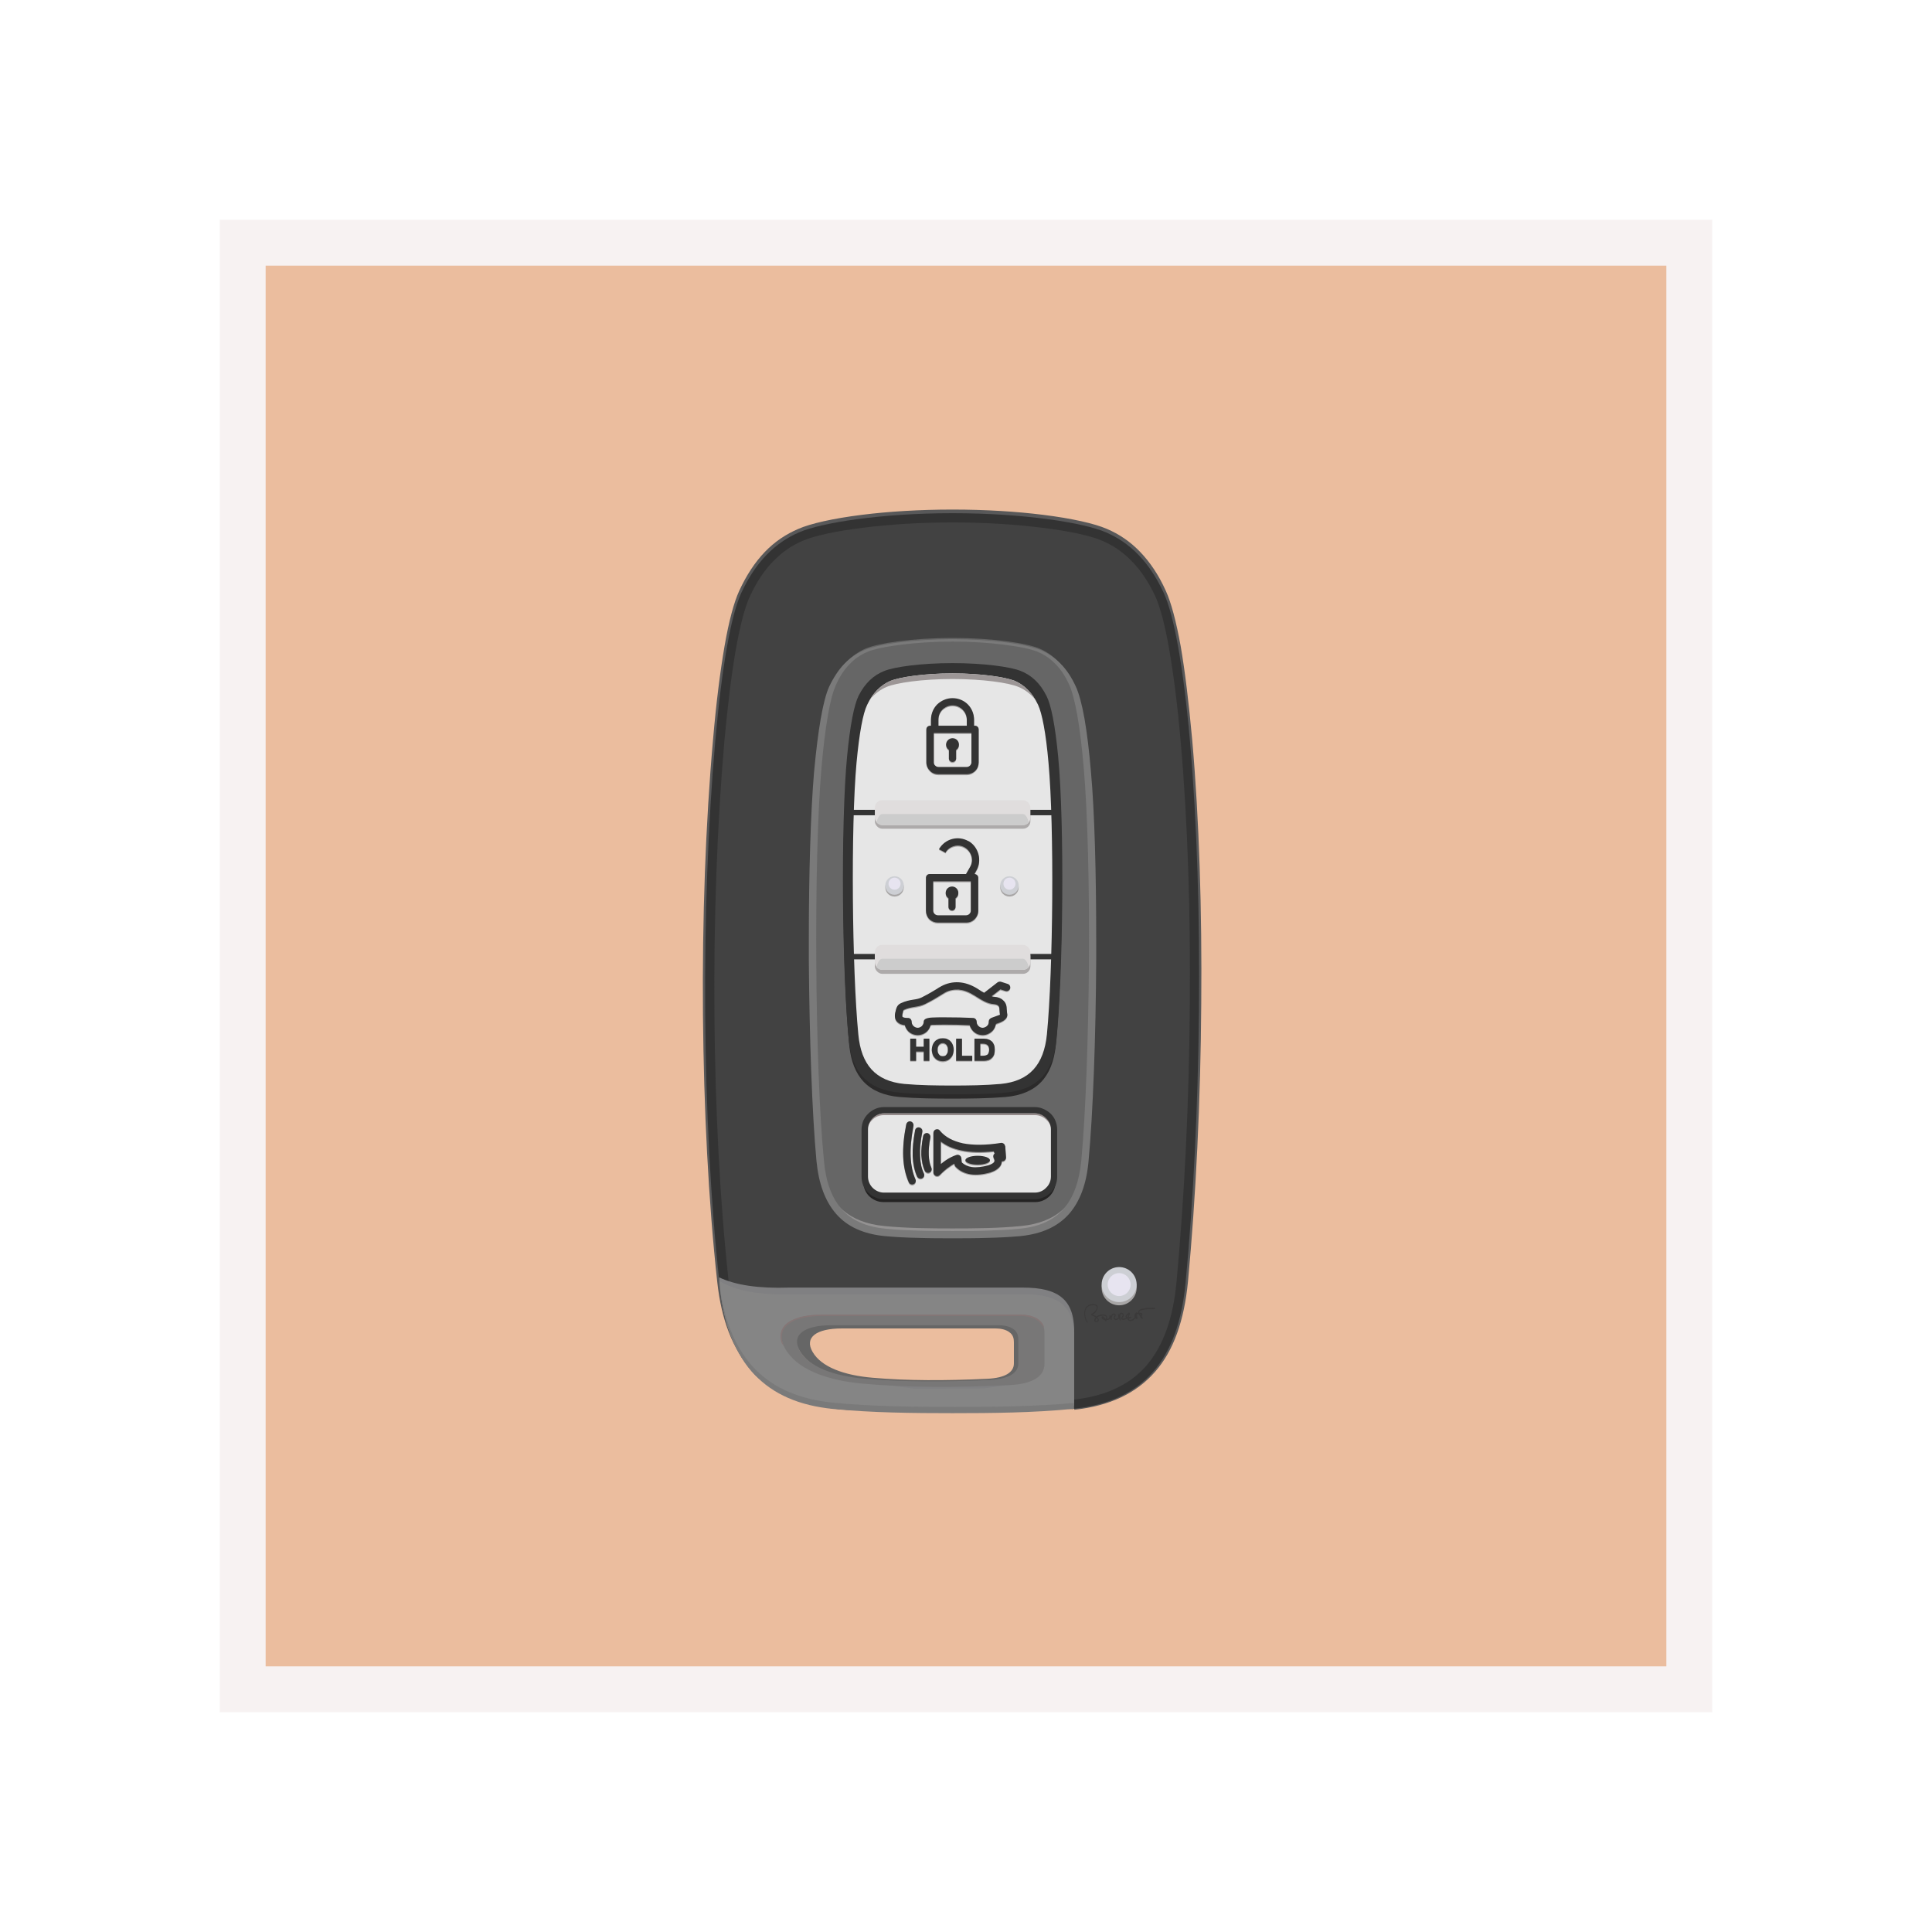 <svg:svg xmlns:dc="http://purl.org/dc/elements/1.1/" xmlns:ns2="http://web.resource.org/cc/" xmlns:rdf="http://www.w3.org/1999/02/22-rdf-syntax-ns#" xmlns:svg="http://www.w3.org/2000/svg" height="9600.0" style="fill-rule:evenodd;text-rendering:geometricPrecision;image-rendering:optimizeQuality;clip-rule:evenodd;shape-rendering:geometricPrecision" version="1.1" viewBox="-800.0 -800.0 9600.0 9600.0" width="9600.0" xml:space="preserve">
 <svg:defs>
  <svg:style type="text/css">
    .fil0 {fill:none}
    .fil8 {fill:#242323}
    .fil9 {fill:#2B2A2A}
    .fil5 {fill:#333333}
    .fil27 {fill:#3B3A3A}
    .fil6 {fill:#424242}
    .fil4 {fill:#666666}
    .fil24 {fill:#787777}
    .fil26 {fill:#7A7A7A}
    .fil7 {fill:#808082}
    .fil23 {fill:#858585}
    .fil21 {fill:#949292}
    .fil20 {fill:#9C9696}
    .fil11 {fill:#A8A6A6}
    .fil17 {fill:#ADAAAA}
    .fil19 {fill:#CCCCCC}
    .fil13 {fill:#CDCFD4}
    .fil18 {fill:#E0DDDD}
    .fil10 {fill:#E6E6E6}
    .fil16 {fill:#E7E4F0}
    .fil2 {fill:#EBBD9E}
    .fil15 {fill:#333333;fill-rule:nonzero}
    .fil3 {fill:#585859;fill-rule:nonzero}
    .fil22 {fill:#7A7A7A;fill-rule:nonzero}
    .fil25 {fill:#857676;fill-rule:nonzero}
    .fil14 {fill:#948A8A;fill-rule:nonzero}
    .fil12 {fill:#A19F9F;fill-rule:nonzero}
    .fil1 {fill:#F7F2F2;fill-rule:nonzero}
  </svg:style>
 </svg:defs>
 <svg:g id="Layer_x0020_1">
  <svg:g id="_823817936">
   <svg:rect class="fil0" height="8e3" width="8e3" />
   <svg:polygon class="fil1" points="520 292 7480 292 7708 292 7708 520 7708 7480 7708 7708 7480 7708 520 7708 292 7708 292 7480 292 520 292 292" />
   <svg:rect class="fil2" height="6960" width="6960" x="520" y="520" />
   <svg:path class="fil3" d="m3167 1828c59-26 172-52 317-70 128-16 283-26 449-26 167 0 321 10 449 26 146 18 258 44 318 70 61 26 116 63 165 114s92 114 128 194c26 57 51 149 74 276 21 122 40 277 57 464 35 397 49 853 45 1310-3 482-27 966-66 1383-19 193-71 342-164 448s-225 169-401 188v-23c169-18 295-79 384-180 89-102 140-247 158-435 39-417 63-900 67-1381 3-456-11-911-46-1308-16-187-36-341-57-462-22-126-46-216-71-271-36-77-77-138-124-187s-100-84-158-109-168-50-312-68c-127-16-280-26-446-26-165 0-319 10-446 26-144 18-254 43-311 68-59 25-111 60-158 109s-89 110-124 187c-25 55-49 145-72 271-21 121-40 275-57 462-36 413-53 889-49 1364 3 463 27 925 71 1325 19 181 73 323 164 426 10 12 22 23 33 34v31c-18-16-35-33-50-50-95-107-150-253-170-438-44-401-67-864-71-1327-4-477 13-954 50-1367 16-187 36-342 57-464 22-127 47-219 73-276 37-80 79-143 128-194s105-88 166-114z" />
   <svg:path class="fil4" d="m3340 5753h908c32 0 62 7 84 24 21 17 25 40 25 63v137c0 58-54 92-155 97-249 13-476 13-679-6-171-16-304-69-355-164s23-151 172-151zm43 48h763c26 0 52 5 70 19 18 13 22 31 22 49v106c0 45-46 72-131 76-209 10-400 10-570-5-144-12-256-54-299-128-43-73 19-117 145-117z" />
   <svg:path class="fil5" d="m3171 1845c111-48 408-95 762-95s652 47 762 95c119 51 216 146 288 302 50 110 96 354 130 737 71 815 55 1878-22 2691-36 379-208 588-554 625-3 1-7 2-10 1-185-2-379-55-594 12-166-36-397 12-593-14-348-46-525-258-565-624-89-812-93-1876-21-2691 34-383 79-627 129-737 72-156 169-251 288-302zm-119 3875h1282v352h-1282v-352z" />
   <svg:path class="fil6" d="m3491 1822c-140 17-247 41-302 65-54 23-103 56-147 102-44 45-84 104-117 177-24 52-47 140-69 263-21 120-40 273-57 459-36 412-53 888-49 1361 4 461 27 922 71 1321 18 173 69 309 155 407 10 10 20 21 30 30v-287-46h46 1282 46v46 352 45h-46-1145c48 17 100 29 157 37 89 12 188 8 284 4 107-5 211-9 301 8 156-46 299-33 435-20 55 5 109 9 161 10 2 0 3-1 5-1 161-17 281-74 364-169 84-97 133-235 150-415 39-417 63-898 66-1378 4-455-10-909-45-1305-16-186-36-339-57-459-21-123-45-211-68-263-34-73-73-132-118-177-44-46-93-79-147-102-54-24-161-48-302-65-126-16-277-26-442-26-164 0-316 10-442 26zm1036 4334zc1 0 1 0 0 0z" />
   <svg:path class="fil7" d="m2954 6035c-102-105-160-258-179-460-1-9-2-19-2-28 82 39 197 56 347 51h1163c179 0 262 61 254 239v340c-4 0-7 1-10 1-195 19-407 21-604 21-198 0-409-2-604-21-154-15-274-63-365-143zm98-315h1282v352h-1282v-352z" />
   <svg:path class="fil4" d="m3500 2423c63-27 232-53 433-53s370 26 433 53c68 30 123 83 164 172 28 62 54 201 73 419 41 462 32 1492-12 1954-20 217-120 336-321 355-108 11-227 12-337 12s-228-1-337-12c-200-19-300-138-321-355-43-462-52-1492-12-1954 20-218 46-357 74-419 41-89 96-142 163-172z" />
   <svg:path class="fil8" d="m3967 4738h378c28 0 52 11 70 29s30 43 30 70v237c0 27-12 52-30 70-18 17-42 29-70 29h-378-378c-28 0-52-12-70-29-18-18-29-43-29-70v-237c0-27 11-52 29-70s42-29 70-29h378z" />
   <svg:path class="fil9" d="m3596 2565c49-20 180-39 337-39s289 19 338 39c53 21 96 59 127 123 23 45 43 145 58 301 32 333 24 1073-10 1406-16 156-94 242-250 256-85 7-177 8-263 8s-178-1-263-8c-156-14-234-100-250-256-34-333-41-1073-9-1406 15-156 35-256 57-301 32-64 75-102 128-123z" />
   <svg:path class="fil5" d="m3594 2534c49-20 182-39 339-39 158 0 290 19 339 39 53 21 96 60 128 124 23 45 43 145 58 302 32 335 25 1078-9 1412-17 157-95 243-252 257-85 8-177 8-264 8-86 0-179 0-264-8-157-14-235-100-251-257-34-334-41-1077-9-1412 15-157 35-257 57-302 32-64 75-103 128-124z" />
   <svg:path class="fil10" d="m3625 2583c45-18 165-37 308-37 144 0 264 19 309 37 48 21 87 58 116 119 20 43 39 139 52 289 29 319 23 1030-8 1349-15 150-86 232-229 246-77 7-161 8-240 8-78 0-162-1-240-8-143-14-214-96-228-246-31-319-38-1030-9-1349 14-150 32-246 53-289 29-61 68-98 116-119z" />
   <svg:circle class="fil11" cx="4216" cy="3609" r="46" />
   <svg:path class="fil12" d="m4151 4292l-3 1c-2 14-8 26-18 35-12 12-28 19-45 20h-2c-19 0-35-8-47-20-8-8-14-18-18-29-36-2-84-3-125-3-23 0-44 0-59 1-1 0-1 0-2-1-2 1-5 2-8 2-3 12-9 22-17 30-12 12-29 20-47 20s-35-8-47-20c-8-8-14-18-17-30-16-2-27-6-35-13-13-12-17-27-13-47 1-5 1-4 1-5 4-16 7-34 27-44 23-11 44-14 63-17 15-3 29-5 41-11 37-19 57-31 73-41 8-5 15-10 25-15 26-15 56-22 87-19 30 2 60 12 91 31l3 2c11 7 21 13 31 19l67-52c5-4 11-5 16-3l34 11c10 3 15 13 12 22-3 10-13 15-23 12l-25-7-44 34c4 1 9 2 13 3 19 1 34 7 44 16 12 11 18 25 18 42 1 19 3 28 3 28 0 2 1 4 0 6-2 23-33 34-54 42zm-38-10v0c0-15 11-19 26-24 11-4 27-10 30-11-1-6-2-16-3-30 0-7-2-12-6-16s-12-6-23-7c-31-2-59-20-97-44l-4-2c-25-16-50-24-73-26-25-2-48 3-68 15-7 4-15 8-23 14-16 10-36 22-76 42-17 9-33 12-51 15-17 2-35 5-54 14-3 2-4 10-6 19-1 3-1 2-1 4-1 7-1 11 1 12 4 4 12 6 25 6h2c10 0 18 8 18 18 0 8 3 16 9 21 5 6 13 9 21 9s16-3 21-9c5-5 9-12 9-20v-1-1c1-13 17-19 43-20h60c48 0 104 1 141 3 11 0 19 8 19 18 0 8 3 16 9 21 5 6 12 9 21 9h1c8 0 15-3 20-9 6-5 9-12 9-20z" />
   <svg:path class="fil12" d="m3723 4366h29v40h38v-40h28v109h-28v-45h-38v45h-29v-109zm136 54c0 5 0 9 1 12 1 4 3 8 5 11s5 5 8 7 7 3 12 3c4 0 8-1 11-3 4-2 6-4 8-7s4-7 5-11c1-3 1-7 1-12 0-4 0-8-1-12-1-3-3-7-5-10s-4-6-8-7c-3-2-7-3-11-3-5 0-9 1-12 3-3 1-6 4-8 7s-4 7-5 10c-1 4-1 8-1 12zm-29 0c0-8 2-15 4-22s6-13 11-18c4-5 10-9 17-12 6-3 14-5 23-5 8 0 16 2 22 5 7 3 13 7 17 12 5 5 9 11 11 18s4 14 4 22-2 16-4 23-6 13-11 18c-4 5-10 9-17 12-6 3-14 5-22 5-9 0-17-2-23-5-7-3-13-7-17-12-5-5-9-11-11-18s-4-15-4-23zm121-54h29v85h51v24h-80v-109zm120 85h13c6 0 10-1 14-2s7-3 10-6c2-2 4-5 5-9s2-9 2-14c0-10-3-18-8-23-5-4-13-7-23-7h-13v61zm-29-85h47c9 0 16 1 23 3 7 3 12 6 17 11s8 10 11 17c2 7 3 14 3 23s-1 17-3 24c-3 7-6 12-11 17s-10 8-17 11c-7 2-14 3-23 3h-47v-109z" />
   <svg:circle class="fil13" cx="4216" cy="3600" r="46" />
   <svg:path class="fil10" d="m3967 4724h-375c-48 0-88 40-88 89v234c0 49 40 89 88 89h375 375c49 0 89-40 89-89v-234c0-49-40-89-89-89h-375z" />
   <svg:path class="fil14" d="m3967 4741h-375c-23 0-44 9-59 25-15 15-25 36-25 59v126h-9v-126c0-25 11-49 27-66 17-17 41-27 66-27h375 375c25 0 49 10 66 27s27 41 27 66v126h-9v-126c0-23-9-44-25-59-15-16-36-25-59-25h-375z" />
   <svg:path class="fil0" d="m3817 2776c0-49 40-89 89-89s89 40 89 89" />
   <svg:path class="fil12" d="m3942 4987c-8 4-16 9-24 15-16 10-32 24-48 41-7 7-19 8-26 0-4-3-6-8-6-13v-196c0-10 8-18 19-18 6 0 11 3 14 7 26 31 64 52 113 62 51 11 114 11 190-1 10-2 19 5 20 15 1 1 1 1 1 2l4 54c0 10-7 19-17 20h-4c0 7-2 14-6 21-9 14-25 25-49 33v1c-38 10-71 14-100 9-30-4-55-16-75-37-3-3-5-7-5-11l-1-4zm-155-137c2-10 11-17 21-15s17 12 15 22c-7 32-9 61-8 87 1 24 5 45 13 62 4 10 0 20-9 25-9 4-20 0-24-10-10-21-15-47-17-76-1-28 2-60 9-95zm-40-29c2-10 11-17 21-15s17 12 15 22c-9 45-13 85-11 119 1 34 7 64 19 88 4 9 0 20-9 24-10 5-20 0-25-9-13-28-20-62-22-101-1-38 3-81 12-128zm-44-30c2-9 12-16 21-14 10 2 17 12 15 21-11 58-16 109-14 153s10 82 24 114c4 9 0 20-9 24s-20 0-24-9c-16-36-26-79-28-127s3-102 15-162zm440 144c-3-3-5-7-5-10-62 7-116 6-162-4-40-9-74-23-101-44v112c7-7 15-12 22-18 19-12 37-21 55-27 1-1 3-1 5-1 10-1 19 6 20 16l2 22c13 12 30 19 50 22 23 4 51 1 83-8 15-6 25-11 28-18 3-4 2-10-2-17-2-4-3-9-2-14s4-8 7-11zm-85 12c34 0 61 10 61 23 0 12-27 22-61 22s-61-10-61-22c0-13 27-23 61-23z" />
   <svg:path class="fil12" d="m4040 2780v30h5c10 0 18 9 18 19v163c0 17-6 32-17 42-11 11-26 18-42 18h-141c-17 0-32-7-42-18-11-10-18-25-18-42v-163c0-10 8-19 19-19h4v-30c0-29 12-56 31-75 20-20 47-32 76-32 30 0 57 12 76 32 19 19 31 46 31 75zm-107 93c18 0 32 14 32 32 0 11-5 20-14 26v42c0 10-8 18-18 18s-18-8-18-18v-42c-8-6-14-15-14-26 0-18 15-32 32-32zm71-63v-30c0-19-8-37-21-50-13-12-30-20-50-20-19 0-37 8-50 20-13 13-20 31-20 50v30h141zm23 37h-187v145c0 7 2 12 7 17 4 4 9 6 16 6h141c6 0 12-2 16-6 4-5 7-10 7-17v-145z" />
   <svg:path class="fil15" d="m4040 2776v30h5c10 0 18 8 18 18v164c0 16-6 31-17 42s-26 17-42 17h-141c-17 0-32-6-42-17-11-11-18-26-18-42v-164c0-10 8-18 19-18h4v-30c0-30 12-57 31-76 20-19 47-31 76-31 30 0 57 12 76 31s31 46 31 76zm-107 92c18 0 32 14 32 32 0 11-5 21-14 26v43c0 9-8 17-18 17s-18-8-18-17v-43c-8-5-14-15-14-26 0-18 15-32 32-32zm71-62v-30c0-20-8-37-21-50s-30-21-50-21c-19 0-37 8-50 21s-20 30-20 50v30h141zm23 36h-187v146c0 6 2 12 7 16 4 4 9 7 16 7h141c6 0 12-3 16-7s7-10 7-16v-146z" />
   <svg:path class="fil15" d="m4151 4287l-2 1c-3 14-9 26-19 36-12 11-28 19-45 19h-2c-19 0-35-7-47-19-8-8-14-19-18-30-36-2-84-3-125-3-23 0-44 1-59 1h-2c-2 1-5 1-8 2-3 11-9 22-17 30-12 12-29 19-47 19s-35-7-47-19c-8-9-14-19-17-30-16-2-27-7-35-14-13-11-17-27-13-47 1-5 1-4 1-4 4-17 7-35 27-44 23-11 44-15 63-18 15-2 29-5 41-11 37-19 57-31 73-41 8-5 15-10 25-15 26-14 56-21 87-19 30 2 60 12 91 31l3 2c11 7 21 14 31 19l67-52c5-3 11-4 16-3l34 11c10 3 15 13 12 23-3 9-13 15-23 12l-25-8-44 34c4 2 9 3 13 3 19 1 34 7 44 17 12 10 18 24 18 41 1 19 3 28 3 28 0 2 1 4 0 6-2 24-33 35-54 42zm-38-9v-1c0-15 11-19 26-24 11-4 27-10 30-11-1-5-2-15-3-30 0-6-2-12-6-15-4-4-12-7-23-8-31-2-59-20-97-44l-4-2c-25-16-50-24-73-26-25-1-48 4-68 15-7 4-15 9-23 14-16 10-36 23-76 43-17 8-33 11-51 14-17 3-35 6-54 15-3 1-4 10-6 18-1 3-1 3-1 5-1 6-1 10 1 12 4 3 12 5 25 5h2c10 0 18 8 18 19 0 8 3 15 9 21 5 5 13 9 21 9s16-4 21-9c5-6 9-13 9-21v-2c1-12 17-18 43-19 15-1 36-1 60-1 48 0 104 1 141 3 11 0 19 8 19 19 0 8 3 15 9 21 5 5 12 9 21 9h1c8-1 15-4 20-9 6-5 9-12 9-20z" />
   <svg:path class="fil15" d="m3723 4361h29v40h38v-40h28v110h-28v-46h-38v46h-29v-110zm136 55c0 4 0 8 1 12s3 7 5 10 5 6 8 8c3 1 7 2 12 2 4 0 8-1 11-2 4-2 6-5 8-8s4-6 5-10 1-8 1-12 0-8-1-12-3-8-5-11-4-5-8-7c-3-2-7-3-11-3-5 0-9 1-12 3s-6 4-8 7-4 7-5 11-1 8-1 12zm-29 0c0-8 2-16 4-23 2-6 6-13 11-18 4-5 10-9 17-12 6-3 14-4 23-4 8 0 16 1 22 4 7 3 13 7 17 12 5 5 9 12 11 18 2 7 4 15 4 23s-2 15-4 22-6 13-11 18c-4 5-10 10-17 13-6 2-14 4-22 4-9 0-17-2-23-4-7-3-13-8-17-13-5-5-9-11-11-18s-4-14-4-22zm121-55h29v85h51v25h-80v-110zm120 85h13c6 0 10-1 14-2s7-3 10-5c2-3 4-6 5-10s2-8 2-14c0-10-3-17-8-22s-13-7-23-7h-13v60zm-29-85h47c9 0 16 1 23 4 7 2 12 6 17 10 5 5 8 11 11 18 2 6 3 14 3 22 0 9-1 17-3 24-3 7-6 13-11 17-5 5-10 9-17 11s-14 4-23 4h-47v-110z" />
   <svg:path class="fil15" d="m3942 4982c-8 4-16 9-24 15-16 11-32 25-48 41-7 8-19 8-26 1-4-4-6-8-6-13v-196c0-11 8-19 19-19 6 0 11 3 14 8 26 31 64 51 113 62 51 10 114 10 190-2 10-1 19 6 20 15 1 1 1 1 1 2l4 55c0 10-7 18-17 19h-4c0 7-2 14-6 21-9 14-25 26-49 34-38 11-71 14-100 10-30-5-55-17-75-38-3-3-5-7-5-11l-1-4zm-155-137c2-10 11-16 21-15 10 2 17 12 15 22-7 33-9 62-8 87 1 24 5 45 13 63 4 9 0 20-9 24s-20 0-24-9c-10-22-15-47-17-77-1-28 2-60 9-95zm-40-29c2-10 11-16 21-14s17 11 15 21c-9 45-13 85-11 120 1 34 7 63 19 88 4 9 0 20-9 24-10 4-20 0-25-9-13-29-20-63-22-102-1-38 3-80 12-128zm-44-29c2-10 12-17 21-15 10 2 17 12 15 22-11 57-16 108-14 153 2 43 10 81 24 113 4 9 0 20-9 24s-20 0-24-9c-16-36-26-78-28-127-2-48 3-101 15-161zm440 144c-3-4-5-8-5-10-62 6-116 5-162-5-40-8-74-23-101-44v112c7-6 15-12 22-17 19-13 37-22 55-28 1 0 3-1 5-1 10-1 19 7 20 17l2 21c13 12 30 20 50 23 23 3 51 0 83-9 15-5 25-11 28-17 3-5 2-10-2-18-2-4-3-9-2-14 1-4 4-8 7-10zm-85 12c34 0 61 10 61 22s-27 22-61 22-61-10-61-22 27-22 61-22z" />
   <svg:circle class="fil16" cx="4216" cy="3591" r="30" />
   <svg:line class="fil0" x1="3421" x2="4447" y1="3954" y2="3954" />
   <svg:polygon class="fil15" points="3421 3940 4447 3940 4447 3967 3421 3967" />
   <svg:rect class="fil17" height="124" rx="37" ry="37" width="773" x="3547" y="3194" />
   <svg:rect class="fil17" height="124" rx="37" ry="37" width="773" x="3547" y="3915" />
   <svg:polygon class="fil15" points="3420 3224 4447 3224 4447 3251 3420 3251" />
   <svg:rect class="fil18" height="124" rx="37" ry="37" width="773" x="3547" y="3895" />
   <svg:path class="fil19" d="m4312 4005c-7 9-17 14-29 14h-700c-11 0-21-5-28-14 7-25 17-41 28-41h700c12 0 22 16 29 41z" />
   <svg:rect class="fil18" height="124" rx="37" ry="37" width="773" x="3547" y="3176" />
   <svg:path class="fil19" d="m4312 3286c-7 8-17 14-29 14h-700c-11 0-21-6-28-14 7-25 17-41 28-41h700c12 0 22 16 29 41z" />
   <svg:circle class="fil11" cx="3645" cy="3609" r="46" />
   <svg:circle class="fil13" cx="3645" cy="3600" r="46" />
   <svg:circle class="fil16" cx="3645" cy="3591" r="30" />
   <svg:g>
    <svg:path class="fil0" d="m3882 3432c25-42 79-57 121-32 43 25 57 79 33 122" />
    <svg:path class="fil12" d="m4051 3531l-9 16c10 0 19 9 19 19v164c0 16-7 31-18 42-11 10-25 17-42 17h-141c-16 0-31-7-42-17-11-11-17-26-17-42v-164c0-10 8-19 18-19h181l20-34c10-17 12-37 7-54-5-18-16-33-33-43s-36-12-53-7c-18 4-34 16-43 32l-16-9-16-8v-1c15-25 39-43 65-50 26-6 55-4 80 11 1 0 2 1 3 1 25 15 41 39 48 65s4 55-11 81zm-120 79c17 0 31 14 31 32 0 11-5 20-14 26v42c0 10-8 18-17 18-10 0-18-8-18-18v-42c-9-6-14-15-14-26 0-18 14-32 32-32zm93-26h-187v146c0 6 3 12 7 16s10 6 16 6h141c6 0 12-2 16-6s7-10 7-16v-146z" />
   </svg:g>
   <svg:g>
    <svg:path class="fil0" d="m3882 3428c25-43 79-57 121-32 43 24 57 79 33 121" />
    <svg:path class="fil15" d="m4051 3526l-9 17c10 0 19 8 19 18v164c0 16-7 31-18 42s-25 17-42 17h-141c-16 0-31-6-42-17s-17-26-17-42v-164c0-10 8-18 18-18h181l20-35c10-17 12-36 7-54-5-17-16-33-33-43s-36-12-53-7c-18 5-34 16-43 33l-16-9-16-8v-1c15-26 39-43 65-50s55-4 80 10c1 0 2 1 3 1 25 15 41 39 48 65 7 27 4 56-11 81zm-120 79c17 0 31 14 31 32 0 11-5 21-14 26v43c0 10-8 18-17 18-10 0-18-8-18-18v-43c-9-5-14-15-14-26 0-18 14-32 32-32zm93-26h-187v146c0 6 3 12 7 16s10 7 16 7h141c6 0 12-3 16-7s7-10 7-16v-146z" />
   </svg:g>
   <svg:path class="fil20" d="m3625 2583c45-18 165-37 308-37 144 0 264 19 309 37 40 18 75 47 102 93-24-29-52-50-84-63-47-20-175-39-327-39s-279 19-327 39c-31 13-59 34-84 63 28-46 62-75 103-93z" />
   <svg:path class="fil21" d="m4584 5021c-31 184-130 285-314 302-108 11-227 12-337 12s-228-1-337-12c-183-17-282-118-314-302 38 164 137 254 311 271 110 11 229 12 340 12 112 0 231-1 341-12 173-17 272-107 310-271z" />
   <svg:path class="fil22" d="m4647 3863v109c-2 380-16 762-38 997-10 113-42 200-97 263-56 63-135 99-240 110-55 5-112 8-169 9-59 2-116 2-170 2s-110 0-169-2c-58-1-115-4-170-9-105-11-184-47-239-110s-87-150-98-263c-22-235-35-617-38-997v-109c0-321 9-627 26-827 10-107 21-195 33-264 13-74 27-127 42-160 22-46 47-84 75-113 29-30 62-52 98-68 35-15 100-30 184-40 73-9 161-15 256-15s183 6 257 15c83 10 148 25 183 40 36 16 69 38 98 68 29 29 54 67 75 113 15 33 30 86 43 160 12 69 23 157 32 264 18 200 26 506 26 827zm-966-1460c-80 10-142 23-173 37-32 14-61 33-86 60-26 26-49 60-68 103-14 30-28 80-40 151-12 68-23 155-32 261-20 228-28 591-26 957 2 378 15 759 38 994 9 105 38 185 88 242 49 55 121 88 216 97 54 6 110 8 167 10 54 2 112 2 168 2s114 0 169-2c56-2 113-4 167-10 95-9 166-42 215-97 50-57 79-137 89-242 22-235 35-616 38-994 2-366-6-729-26-957-9-106-20-193-32-261-13-71-26-121-40-151-19-43-42-77-68-103-26-27-54-46-86-60s-93-27-174-37c-72-9-158-15-252-15-93 0-180 6-252 15z" />
   <svg:path class="fil15" d="m3967 4732h-375c-21 0-41 9-56 24-14 14-23 34-23 56v234c0 22 9 42 23 56 15 15 35 24 56 24h375 375c22 0 42-9 56-24 15-14 24-34 24-56v-234c0-22-9-42-24-56-14-15-34-24-56-24h-375zm-375-18h375 375c27 0 51 11 69 29 18 17 29 42 29 69v234c0 27-11 51-29 69s-42 29-69 29h-375-375c-26 0-51-11-69-29s-29-42-29-69v-234c0-27 11-52 29-69 18-18 43-29 69-29z" />
   <svg:path class="fil15" d="m3967 4701h375c15 0 29 3 42 9 14 6 26 14 37 24 20 20 32 48 32 79v234c0 15-3 30-8 43-6 13-14 26-24 36-11 10-23 19-37 24-13 6-27 9-42 9h-375-375c-15 0-29-3-42-9-14-5-26-14-36-24-11-10-19-23-25-36-5-13-8-28-8-43v-234c0-15 3-29 8-43 6-13 14-26 25-36 20-20 48-33 78-33h375zm375 28h-375-375c-23 0-44 9-59 25-8 7-14 17-18 27-5 10-7 21-7 32v234c0 11 2 22 7 32 4 11 10 20 18 28 8 7 17 14 27 18s21 6 32 6h375 375c11 0 22-2 32-6s19-11 27-18c8-8 14-17 19-28 4-10 6-21 6-32v-234c0-23-9-44-25-59-8-8-17-15-27-19s-21-6-32-6z" />
   <svg:path class="fil23" d="m4537 6184c-4 1-7 1-10 1-192 19-400 28-594 28s-402-7-593-25c-353-35-529-230-565-613 0-3 0-6-1-10 82 50 205 72 371 66h1142c176 0 258 60 250 236v317zm-1206-405h343 408c9 0 18 0 26 2l197 1 5 190-50 104-174 23-341 2-268-38-162-35-144-71-46-69c-3-10-4-8-7-21l23-49c7-7 6-3 13-11l78-19c21-7 54-9 99-9z" />
   <svg:path class="fil24" d="m3286 5733h986c34 0 67 8 90 26 24 19 28 44 28 69v149c0 62-59 99-168 105-270 14-517 13-737-7-186-17-331-75-386-178s25-164 187-164zm46 52h829c29 0 57 6 76 20 20 15 23 34 23 54v116c0 48-49 77-141 82-227 10-434 10-619-6-157-13-278-58-325-138-46-80 21-128 157-128z" />
   <svg:path class="fil25" d="m3286 5732h986c18 0 36 3 52 7 15 5 29 11 41 21 9 7 15 16 20 25 1 3 2 7 2 13-5-9-10-16-15-20-3-5-7-9-12-13-10-9-24-15-38-19-16-5-33-7-50-7h-986c-65 0-117 10-151 29-16 9-29 19-37 31s-13 26-13 41v3c-1 10 2 25 9 45-6-8-11-15-12-22-3-9-4-17-4-26 0-17 5-32 14-45s22-24 39-33c36-19 89-30 155-30z" />
   <svg:path class="fil26" d="m4537 6200c-4 1-7 1-10 1-192 19-400 21-594 21s-402-2-593-21c-339-33-515-227-560-582 54 335 231 519 562 551 194 19 405 21 602 21 193 0 401-2 593-20v29z" />
   <svg:circle class="fil11" cx="4761" cy="5599" r="87" />
   <svg:circle class="fil13" cx="4761" cy="5583" r="87" />
   <svg:circle class="fil16" cx="4761" cy="5583" r="57" />
   <svg:path class="fil27" d="m4655 5759c-1 4-5 5-9 5-1 0-1 0-2-1s-1-1-1-2c0-2 1-4 1-5 1-1 1-2 1-2l2-2c1-2 2-3 4-1 0 1 5 5 4 8zm25-12c1 0 4 3 4 5-1 0-5-3-4-5zm165-3v-1l1 3s-1-1-1-2zm-2-7c-1-1 0-4 1-4 0 2 0 3-1 4zm-35-6c0 1-1 3-1 4 0 2-4 11-7 8s5-11 8-12zm56-1h3c1 0 2 0 3 1 0 0-1 5-2 5 0 0-4-5-4-6zm-211 16c3-4 16-8 21-8 2 0 1-1 5-1 6 0 15 1 17 7v5c-1 1-1 4-2 4-4 3-4-7-11-11-3-1-6-3-8 0-2 2-2 6 0 9 2 4 6 6 10 7 1 1 3 1 4 2s1 2 2 3c2 2 2 3 4 2 1 0 2-2 3-3 1-2 1-3 3-3s3 0 5-1c3 0 2 0 4-1 5-2 4-3 7-6 1 3 1 10 6 8 2-1 2-4 1-5 0-3 0-10 2-13 1-2 1-4 2-5 2-3 8-5 10-1 1 2-1 4-2 5 0 1-2 5-2 6-1 5 0 9 4 11 6 3 8 3 13 1 4-1 5-3 8-5l1-2c2 2 3 12 7 10 1 0 2-1 2-2 1-3 0-4-1-5 0-1-1-8-1-10v-1-2c0-2 0-7 1-9 1-4 9-3 11 2 0 1 0 2-1 3 0 2-1 2-2 3 0 1 1 0-1 3s-4 5-4 10c0 0 1 2 2 2 5 6 18 2 24-1 1 0 5-3 6-3 0 2-1 4 1 7 2 2 2 3 4 4 3 3 10 3 14 2 2-1 6-2 9-4 0-1 1-1 2-2 2-1 8-8 9-8s1 2 3 3c1 0 2 1 4 1 1 1 3 0 3-1 2-3-1-11-2-14v-5c0-1 0-4 1-4 0-1 4-1 5-1 2 0 3 2 3 4 2 2 4 6 6 8 1 2 4 5 5 8 0 0 2 3 3 4s2 2 4 0c1-1 2-3 1-4-1-3-4-4-4-9 1-1 0-2 0-4 1 0 1-1 1-2 0-4 2-8-1-10-2-1-5 0-6 0-2 0-5 0-6-1s-1-4-1-5c1-2 2-3 3-4 2-1 8-4 10-4 10-3 13-3 23-4 4-1 39 1 41-2 1-1 1-4 0-5-2-2-4-1-6-1l-28 1c-2 0-2 1-4 0-3 0-9 1-12 2-7 1-16 2-22 5-1 1-1 1-2 1-2 2-4 3-6 5-3 5-2 10-2 11h-6c-1-1-3-2-4-2 0 1-2 3-3 3l-3 3c-2 2-3 6-3 9v5c1 2 2 3 1 5-4 5-8 8-13 11-3 0-8 2-10 1-3 0-2 1-4-1-1-2-2-4-2-5 1-1 5-2 7-2 1 0 2 0 3-1 1 0 2-2 2-3 0-2-2-4-5-3-1 0-6 1-7 1 0-1 2-6 2-7 1-1 4-9 3-11-1-3-3-4-6-3 0 1-2 2-3 2-4 4-6 4-9 10-2 2-2 4-3 7 0 3 3 5 3 6-1 1-3 2-4 2-1 1-3 1-4 1-2 1-9 2-10 1-2-6 12-13 4-24-3-3-8-6-12-5-1 0-5 1-6 2s-1 6-2 7c-1-1-2-3-5-2-4 2 3 11-2 18-1 3-6 5-10 5-5 0-8-3-5-8 2-3 5-8 4-11 0-1-1-4-2-5-2-1-3-2-5-2-7-2-11 3-14 8-1 1-2 4-3 5-1-1-2-7-5-5-3 1-2 5-2 8s-1 6-4 8c-1 1-7 3-8 2-1-2 1-8-1-12s-4-6-7-7c-9-5-27-2-36 2-1 1-3 2-4 3-4 2-4 5-9 0-1-1-14-6-14-7s5-4 6-4c1-2 3-3 5-5 3-3 6-7 8-10 5-9 10-20 1-28-8-6-22-6-32-3-34 9-35 48-24 77 2 3 5 10 7 13 2 1 5 1 4-2-1-1-2-2-4-6-8-17-14-43-4-61 5-8 13-14 22-16 8-2 25-4 30 5 5 7-4 20-10 25-3 3-7 6-11 9-1 0-5 2-5 3-2 3-1 5 1 7 1 0 8 3 10 4s7 4 9 5 1 1 0 3c-3 3-3 5-5 9-1 2-1 6 0 8 0 2 4 4 5 4 1 1 7 0 9 0 5-1 9-5 8-11 0-6-6-10-7-12z" />
  </svg:g>
 </svg:g>
</svg:svg>
